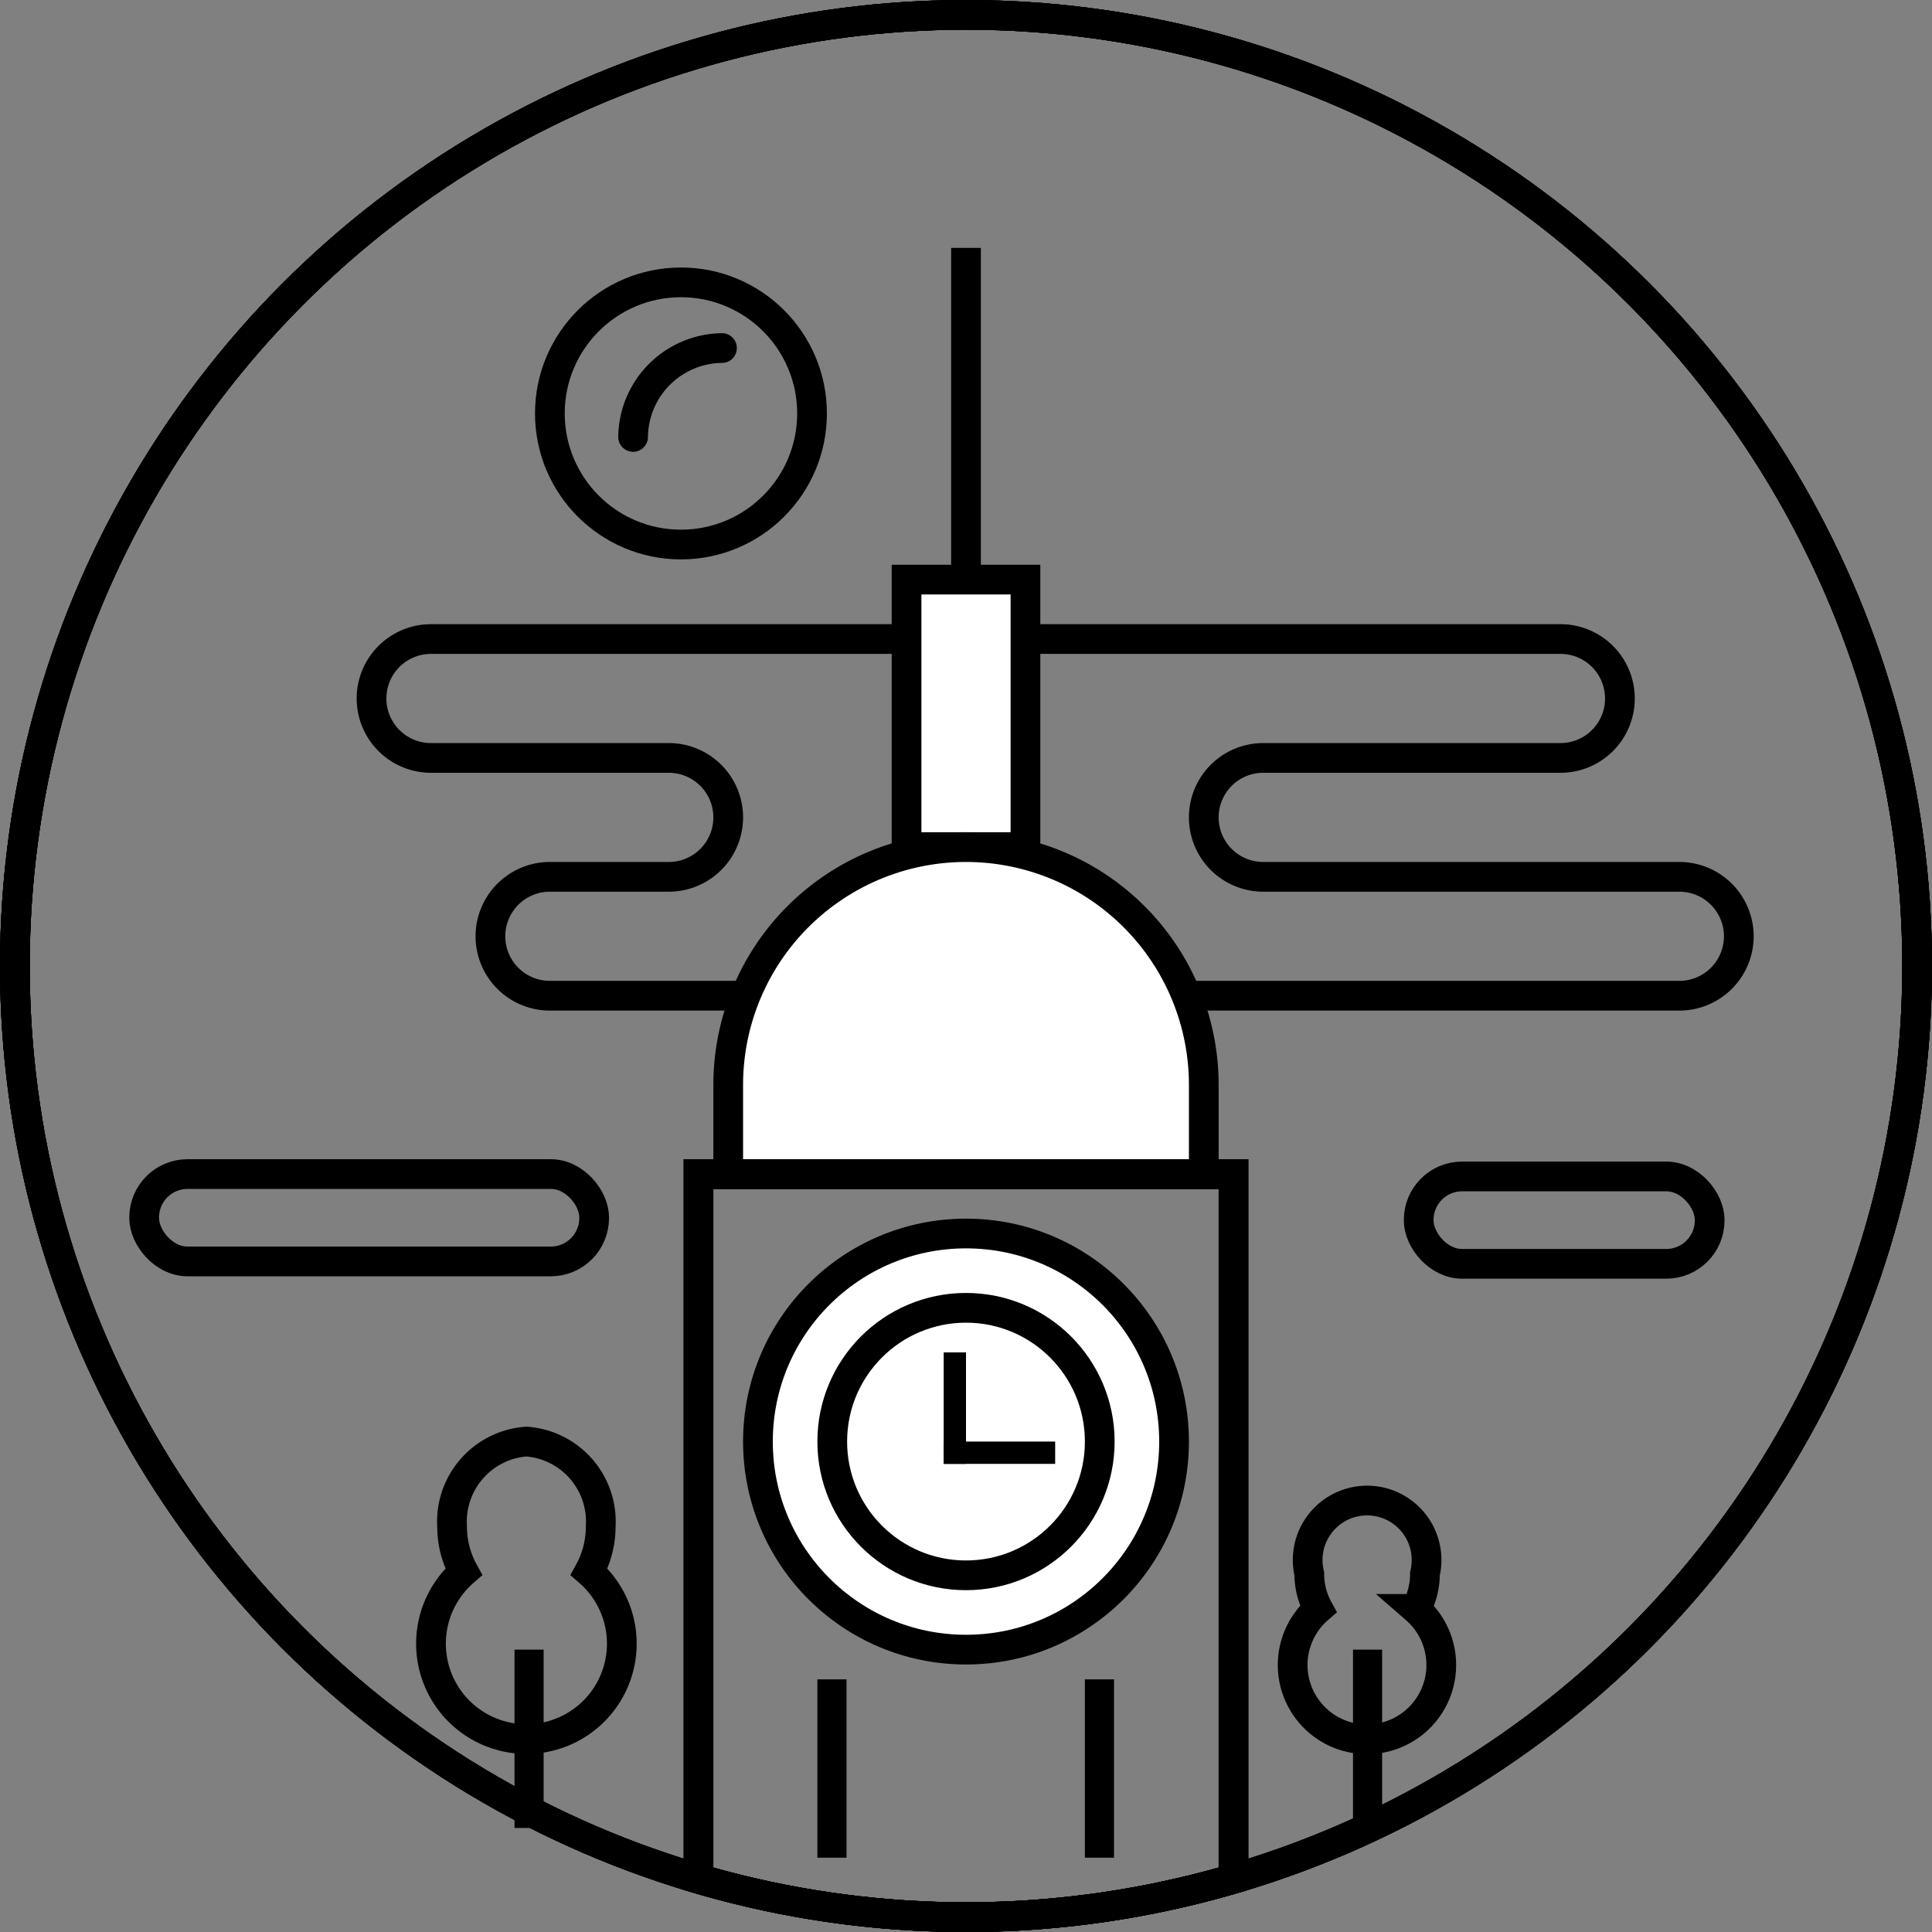 <svg xmlns="http://www.w3.org/2000/svg" viewBox="0 0 65 65"><rect x="0" y="0" width="65" height="65" fill="#808080" stroke="none"/><defs><style>.cls-1{fill:none;}.cls-1,.cls-2{stroke:#000;stroke-miterlimit:10;}.cls-2{fill:#fff;}</style></defs><title>Asset 5</title><g id="Layer_2" data-name="Layer 2"><g id="Слой_1" data-name="Слой 1"><circle class="cls-1" cx="32.5" cy="32.5" r="32"/><circle class="cls-1" cx="32.5" cy="32.5" r="32"/><circle class="cls-1" cx="32.5" cy="32.5" r="32"/><circle class="cls-1" cx="32.5" cy="32.5" r="32"/><rect class="cls-1" x="47.73" y="39.58" width="9.79" height="2.94" rx="1.46" ry="1.46"/><path class="cls-1" d="M56.5,29.5h-14a2,2,0,0,1,0-4h10a2,2,0,0,0,0-4h-38a2,2,0,0,0,0,4h8a2,2,0,0,1,0,4h-4a2,2,0,0,0,0,4h38a2,2,0,0,0,0-4Z"/><rect class="cls-1" x="4.85" y="39.5" width="15.14" height="2.94" rx="1.46" ry="1.46"/><circle class="cls-1" cx="22.91" cy="13.91" r="4.41"/><path d="M21.8,14.7a2.52,2.52,0,0,1,2.49-2.49.5.5,0,0,0,0-1A3.53,3.53,0,0,0,20.8,14.7a.5.5,0,0,0,1,0Z"/><line class="cls-1" x1="32.5" y1="8.34" x2="32.5" y2="19.11"/><rect x="27.5" y="56.5" width="0.98" height="6"/><rect x="36.5" y="56.5" width="0.98" height="6"/><rect class="cls-2" x="30.5" y="19.5" width="4" height="9"/><path class="cls-1" d="M23.5,63.21a32,32,0,0,0,18,0V39.5h-18Z"/><path class="cls-1" d="M23.5,63.21a32,32,0,0,0,18,0V39.5h-18Z"/><path class="cls-2" d="M32.5,28.5a8,8,0,0,0-8,8v3h16v-3A8,8,0,0,0,32.5,28.5Z"/><circle class="cls-2" cx="32.5" cy="48.5" r="7"/><rect x="45.52" y="55.5" width="0.98" height="6"/><circle class="cls-2" cx="32.5" cy="48.5" r="4.5"/><rect x="31.75" y="45.5" width="0.75" height="3.75"/><rect x="31.75" y="48.5" width="3.75" height="0.75"/><path class="cls-1" d="M47.64,54.13a2.44,2.44,0,0,0,.3-1.18,2,2,0,1,0-3.89,0,2.44,2.44,0,0,0,.3,1.18,2.5,2.5,0,1,0,3.28,0Z"/><rect x="17.31" y="55.5" width="0.98" height="6"/><path class="cls-1" d="M19.82,52.88a3.14,3.14,0,0,0,.39-1.52,2.7,2.7,0,0,0-2.5-2.86,2.7,2.7,0,0,0-2.5,2.86,3.14,3.14,0,0,0,.39,1.52,3.21,3.21,0,1,0,4.22,0Z"/></g></g></svg>